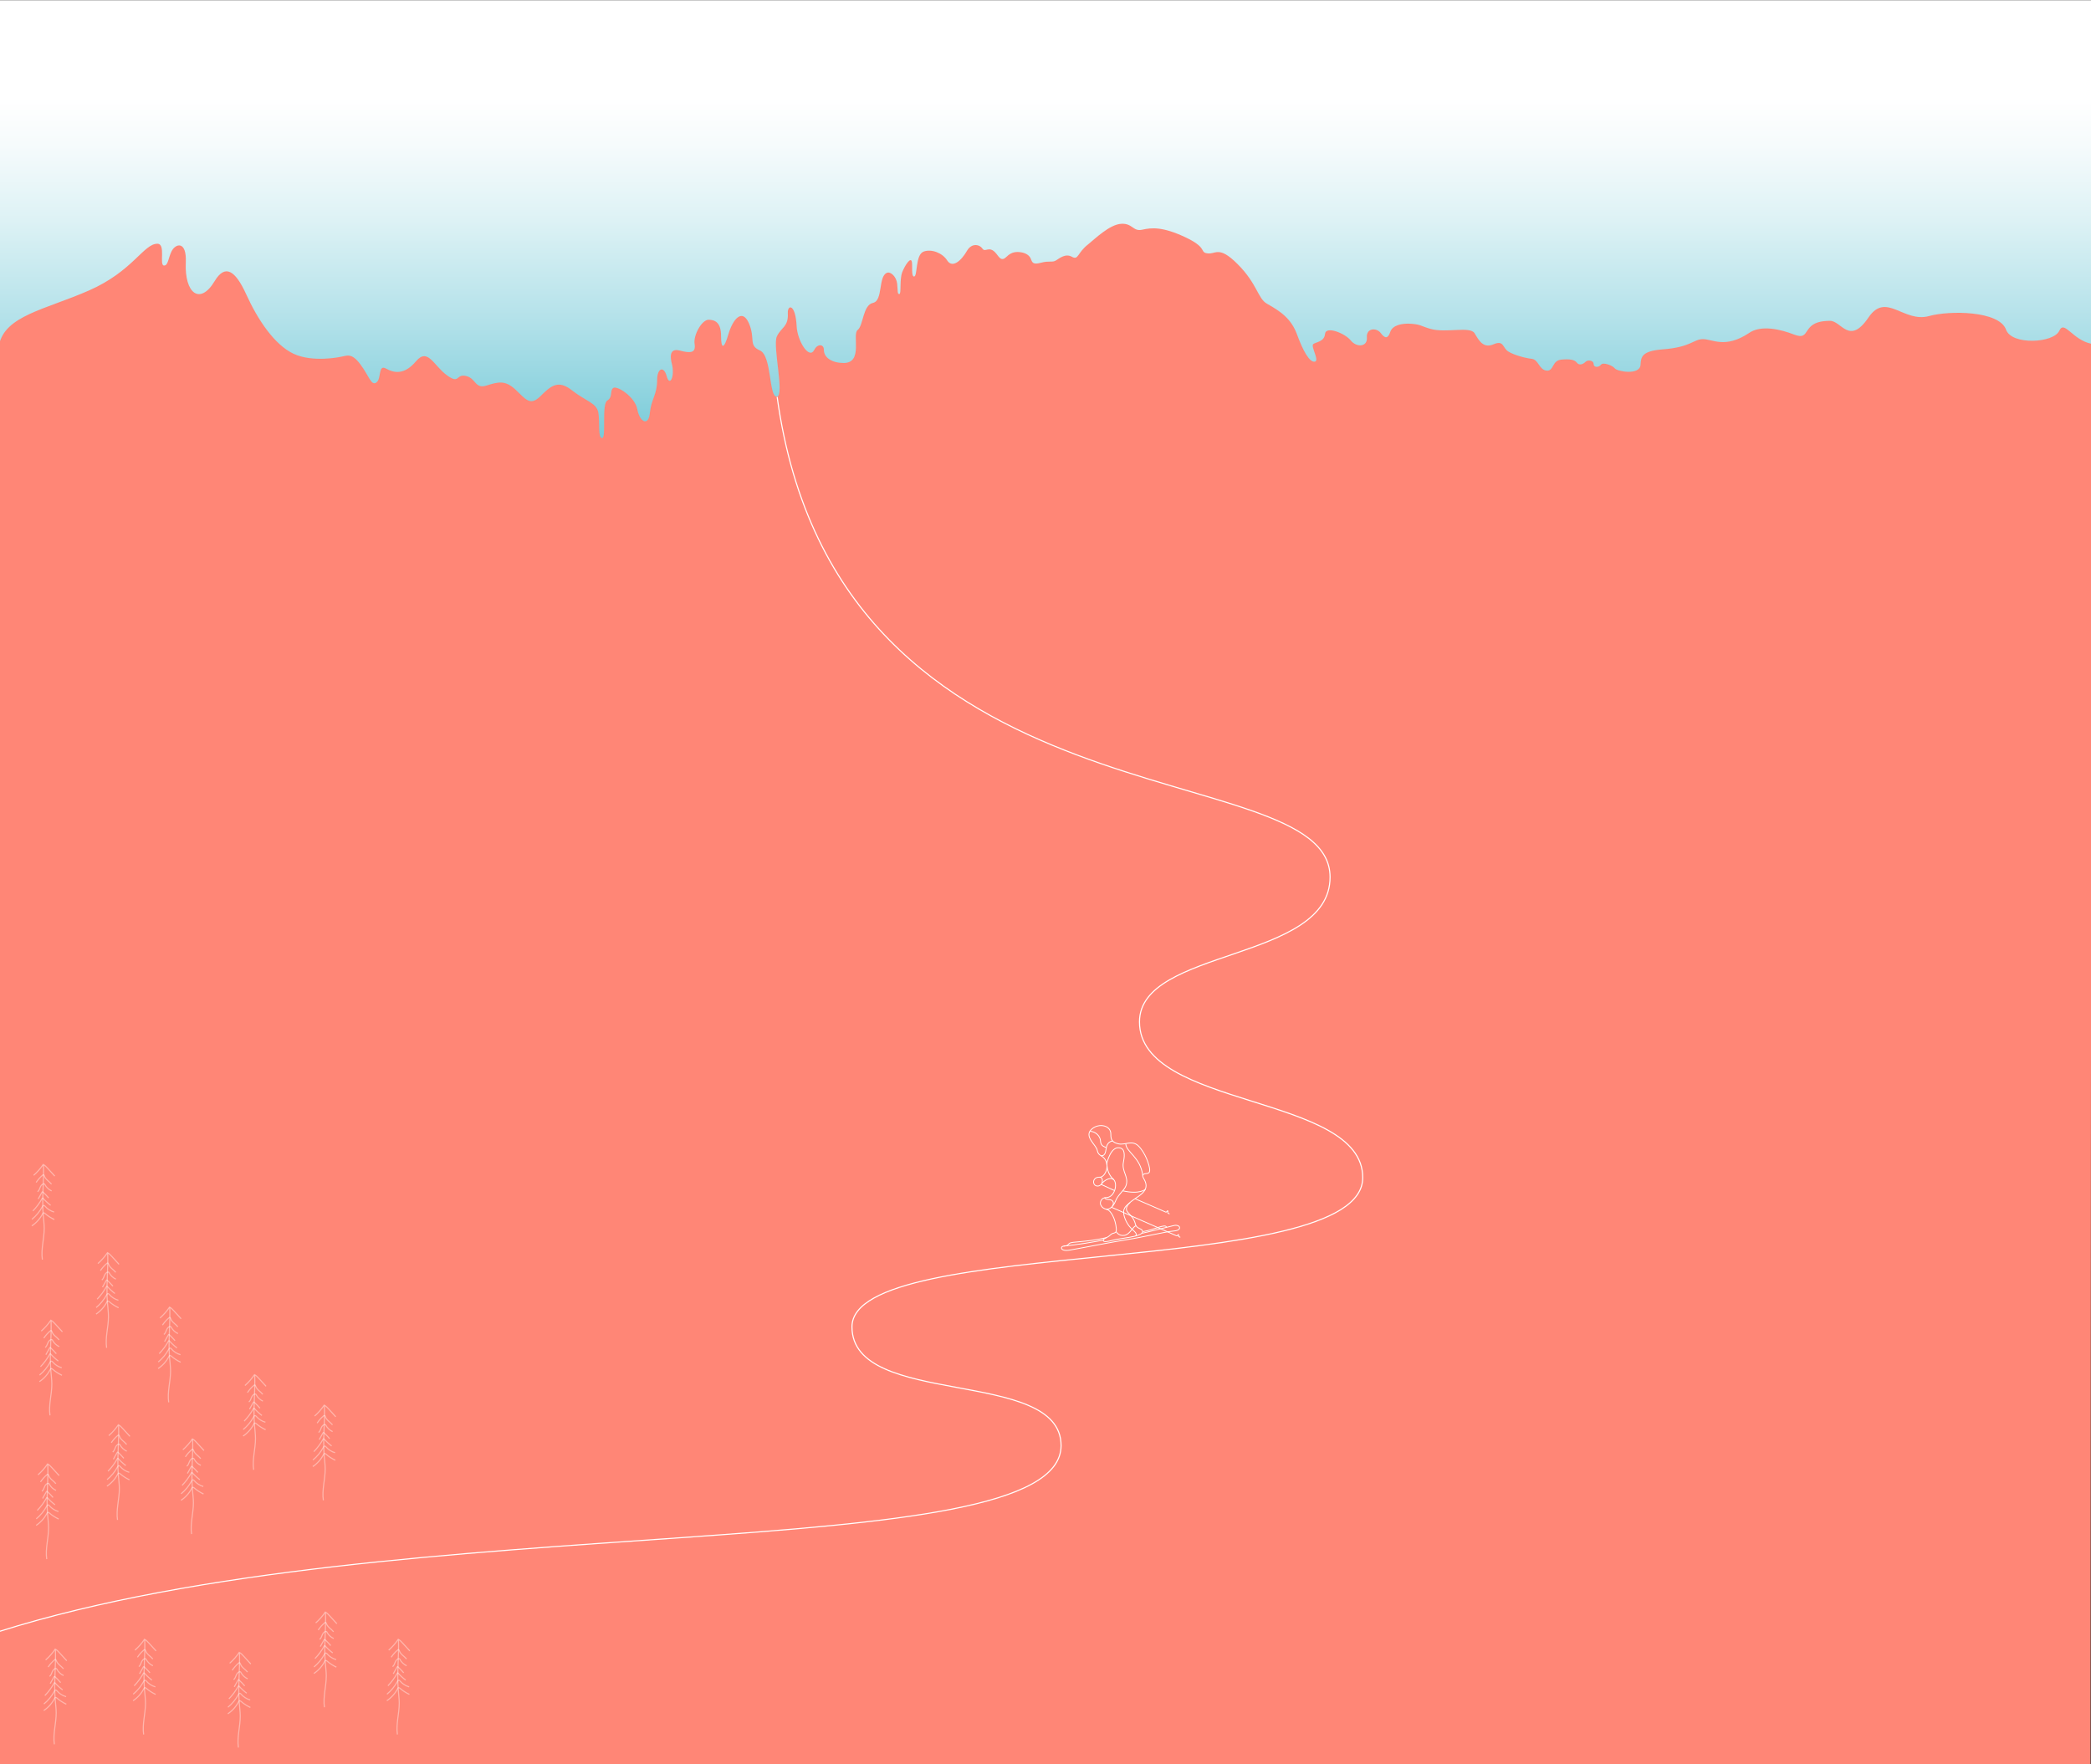 <?xml version="1.0" encoding="utf-8"?>
<!-- Generator: Adobe Illustrator 23.0.2, SVG Export Plug-In . SVG Version: 6.00 Build 0)  -->
<svg version="1.1" id="Capa_1" xmlns="http://www.w3.org/2000/svg" xmlns:xlink="http://www.w3.org/1999/xlink" x="0px" y="0px"
	 viewBox="0 0 1920 1620" style="enable-background:new 0 0 1920 1620;" xml:space="preserve">
<rect x="0" y="0" width="1920" height="1620" fill="#333333" stroke="none"/>
<style type="text/css">
	.st0{fill:url(#SVGID_1_);}
	.st1{fill:#FF8676;}
	.st2{fill:none;stroke:#FFFFFF;stroke-width:0.75;stroke-miterlimit:10;}
	.st3{fill:none;stroke:#FFFFFF;stroke-miterlimit:10;}
	.st4{opacity:0.4;fill:none;stroke:#FFFFFF;stroke-miterlimit:10;}
</style>
<title>rosengarten</title>
<linearGradient id="SVGID_1_" gradientUnits="userSpaceOnUse" x1="959.895" y1="1177.045" x2="959.895" y2="1619.045" gradientTransform="matrix(1 0 0 -1 0 1619.276)">
	<stop  offset="0" style="stop-color:#61C1D1"/>
	<stop  offset="0.112" style="stop-color:#7ECDDA"/>
	<stop  offset="0.344" style="stop-color:#B5E2EA"/>
	<stop  offset="0.543" style="stop-color:#DDF2F5"/>
	<stop  offset="0.701" style="stop-color:#F6FBFC"/>
	<stop  offset="0.797" style="stop-color:#FFFFFF"/>
	<stop  offset="1" style="stop-color:#FFFFFF"/>
</linearGradient>
<rect x="-0.6" y="0.2" class="st0" width="1920.9" height="442"/>
<path class="st1" d="M1920.5,315.7c-17.7-3.6-25-22.2-29.6-12c-5.2,11.4-43.7,13.5-48.9-1c-6.3-17.5-52-17.7-70.7-12.5
	c-23.4,6.5-39.4-22.6-55.6,1.3c-17.7,26-24.8,3.1-35.3,3.1c-28.1,0-16.1,19.2-33.3,12.5c-11.3-4.4-30.2-9.4-41.6-1
	c-21.6,14.1-33,5.3-41.8,5.3s-10.8,7.4-37.1,9.4c-19.5,1.5-19.8,7.3-20.2,14.1c-0.7,10.1-21.6,6.1-23.6,3.4s-10.8-6.1-12.8-3.4
	s-6.7,2.7-6.7-0.7s-5.4-4-7.4-2c-2.7,2.7-6.1,3.4-8.1,0.7s-6.7-3.4-14.2-2.7c-8.7,0.8-6.7,10.8-13.5,10.1s-7.4-10.1-13.5-10.8
	s-16.2-3.4-21.6-6.7s-4-10.8-13.5-6.7s-13.5-3.4-17.5-10.1s-26.3,0-40.4-4c-9.1-2.6-8.8-4-17.5-4.7s-17.5,1.3-19.5,7.4
	s-4.7,6.6-8.7,1.2s-13.5-4.7-12.8,4s-9.4,9.4-14.8,2.7s-22.9-13.5-23.6-6.1s-8.1,7.4-10.8,9.4s6.1,15.5,1.3,16.2
	s-10.8-10.1-16.2-24.9s-15.5-21.5-27.6-28.3c-8.5-4.7-8.8-18.2-27-36.4s-20.1-7.9-29-10.1c-5.4-1.4,0.7-5.4-19.5-14.8
	s-30.3-8.7-39-6.7s-8.8-6.1-19.5-5.4s-24.3,14.1-30.3,18.9c-9.9,7.7-8.8,14.8-14.8,11.4s-11.5,1.4-14.8,3.4s-6.1,0-13.5,2
	s-8.1,0-9.4-3.4s-4.7-5.4-8.8-6.1s-8.8-0.7-13.5,4s-6.7,0.7-9.4-2.7c-6.6-8.2-10.1-0.7-12.8-4.7s-9.9-5.4-14.2,2
	c-5.4,9.4-13.5,16.2-18.2,8.8c-4.2-6.7-14.2-10.8-21.6-8.1c-7.8,2.9-5.4,22.9-8.8,22.9c-2.7,0-1.3-10.1-2-13.5
	c-1-4.8-6.1,2.7-8.8,9.4c-2.7,6.7-0.7,20.2-2.7,20.2s-1.3-2.7-2-9.4c-0.7-6.7-6.1-11.5-9.4-10.1c-8.2,3.3-3.4,25.6-12.8,27.6
	s-8.8,20.9-14.1,24.9s5.4,30.3-12.8,30.3c-10.4,0-18.2-4.7-18.2-12.1c0-5.4-5.9-5.7-8.8,0c-4.7,9.4-15.5-8.1-16.2-21.6
	c-1-20.9-8.5-20.2-8.1-12.1c0.7,12.8-6.1,12.8-10.1,21.5s7.4,54.6,0,55.2s-4.5-37.6-15.5-42.4c-10.8-4.7-4-10.8-10.1-24.9
	s-14.8-4-18.9,10.1s-6.7,13.5-6.7,1.4s-5.4-14.8-11.5-14.8s-14.1,14.1-12.8,22.2s-3.4,8.8-13.5,6.1s-8.8,6.7-7.4,12.1
	c3,11.9-2,21.5-4.7,11.5s-8.8-7.4-8.8,3.4c0,13.5-5.4,17.5-6.7,30.3s-9.4,8.1-11.5-3.4s-18.9-22.2-22.2-19.5s0,8.1-5.4,11.5
	s-0.7,34.4-4.7,34.4s-2-13.5-3.4-22.9s-11.5-10.8-24.3-20.9s-19.5-4-29,5.4s-13.5,2.7-22.9-6.1s-15.8-7.1-26.6-3.7
	s-9.4-6.7-18.9-8.8s-5.4,8.1-17.5-0.7s-17.5-25.6-28.3-12.8s-20.2,10.8-27.6,6.7s-4,9.4-8.8,12.8s-6.7-6.1-14.8-16.8
	s-12-7.8-18.3-6.7c0,0-25.4,5.4-43-2.9s-32.9-31.4-43.3-54.3s-19.7-28-29.1-12.4c-13.4,22.4-27.8,11.4-26.5-17.2
	c0.9-20.1-9.4-17.5-13.1-10.1c-3,6-3.1,13.3-7,13c-4.5-0.4,2-20-6-20c-12.7,0-22.5,25.3-63,43c-40.5,17.7-77,23-82.5,50.2L-1,1620.7
	h1920.5L1920.5,315.7z"/>
<g>
	<path class="st2" d="M1014.3,1064c5.2,7,0,17.1-4.4,16.9c-4.6-0.3-6.3,3-5.6,5.5c0.7,2.9,4.9,3.9,7.3,0.5c2.2-3.1,9.4-7.6,11.9-2.5
		s-0.9,15.2-7.7,15.2c-5.1,0-6,5-5.1,6.7c1.2,2.4,2.5,3.4,5.9,4.3c3.4,0.9,7.6,8.5,8.4,17.1c0.6,6.1-2.6,3.3-5.4,6.2
		c-2.8,2.9-6.4,2.9-6.5,5c-0.1,2.1,4.7,0.9,8.6-0.1c4-0.9,0.6-0.3,15.2-2.7c14.5-2.4,12.6-5.6,11.6-6.8c-0.9-1.1-5.1-1.7-5.9-5.1
		c-2.5-10.4-10.9-10.2-7.5-17c3.4-6.8,19-10.2,17.1-20.2c-0.8-4.2-4.2-6.8-2.5-8.5c1.9-1.9,5.9,0.5,6-4c0-4.4-4.1-16.3-10.5-22.4
		c-5.7-5.5-12.2-0.5-18.1-1.8c-4.8-1.1-7.3-3-7.1-8.7c0.3-8.2-10.7-10.8-17.5-4.9c-7.7,6.7,4.1,14.4,5,19.5
		S1011.8,1060.6,1014.3,1064z"/>
	<path class="st2" d="M1043.3,1125.5c-3.1,0.4-5.5,7.9-10.8,8.8c-5.4,0.9-7.6-3.4-7.6-3.4"/>
	<path class="st2" d="M1037.6,1104.3c-3,2.7-7.7,4.7-5.1,13.2c2.3,7.2,6.9,11.1,6.9,11.1c2.8,2.6,5.2,4.4,3.2,6.4"/>
	<path class="st2" d="M1033.7,1050.2c0.3,7.7,13.5,12.2,15.6,29.1"/>
	<path class="st2" d="M1010.9,1061.2c4.7,0.3,4.2-4.8,5.2-8.4c1.4-5,5.5-5.1,5.5-5.1"/>
	<path class="st2" d="M1015.8,1053.8c-2.6-1.3-5-1.7-5.3-6.2c-0.2-4.5-4.7-8.8-9.6-8.8"/>
	<path class="st2" d="M1051.7,1092c0,0-5.1,5-20.8,1.4"/>
	<path class="st2" d="M1048.5,1132.4c4-0.7,23.3-5.7,29.3-7.1c6.1-1.4,8.1,4.4,0.1,5c-7.9,0.6-27.9,5.6-43.4,8
		c-13.4,2.1-44.2,8.2-52.6,9.6c-8.4,1.4-8.6-3.5-5.1-3.7c3.4-0.2,3.5-1,5-2.4c2.3-2.1,14.2-0.8,34.2-5.4"/>
	<path class="st2" d="M1022.6,1083.2c-4.5-4.4-6-8.7-6.3-15c0,0,3.7-17.1,12.8-14c4.5,1.6,3.2,9,2.4,13.2
		c-1.6,8.5,5.3,13.2,2.4,21.3c-1.5,4.2-7.5,8.5-9.5,13.9c-2.3,6.1-6.3,8.2-8.8,7.7"/>
	<path class="st2" d="M1014.2,1099.7c1,2.4,4.9,1.1,6.9,2.6c1.8,1.4,1.4,3.9,0.3,5.3"/>
	<path class="st2" d="M1011.6,1086.9c0.9-1.9,1.2-5.8-1.7-6"/>
	<path class="st2" d="M1071.1,1126.9c-0.9-3.7-10.7,2.2-21.8,4"/>
	<path class="st2" d="M1013.1,1138.6c-4.3,1.1-28,5-36.4,5.5"/>
	<path class="st2" d="M1020.6,1108.5c0,0,58.8,25.9,59.7,26.2c0.9,0.4,1.3-1.3,1.8-1.1c0.4,0.2-0.1,1.7,0.3,1.9
		c0.2,0.1,1.4,0.6,1.4,0.6"/>
	<line class="st2" x1="1011" y1="1087.5" x2="1023.4" y2="1093.2"/>
	<path class="st2" d="M1042.4,1100.8c0,0,27.5,11.8,28.1,12.2c0.6,0.3,1.4-1.6,1.8-1.3c0.4,0.3-0.4,1.8,0.1,2.1
		c0.3,0.2,1.5,0.9,1.5,0.9"/>
</g>
<path class="st3" d="M713.6,364.5c55.6,403.6,507.5,325.4,507.7,440.8c0.1,78-175,65-175,133c0,80,205,66,205,143
	c0,94-469,52-469,137c0,75,192,37,192,109c0,114-607.3,54.8-975.3,170.8"/>
<g>
	<path class="st4" d="M119.3,1318.9c-2.1-2.3-4.2-4.6-6.3-6.9c-1.3-1.4-2.6-2.9-4.3-3.8c-2.5,3.7-5.5,7.1-8.8,10"/>
	<path class="st4" d="M116.3,1326.3c-2.1-2.6-5.5-4.3-6.5-7.4c-0.2-0.6-0.5-1.3-1.1-1.2c-0.2,0-0.3,0.2-0.5,0.3
		c-2.3,1.9-4.3,4.2-6,6.7"/>
	<path class="st4" d="M116.4,1332.5c-2.6-1.2-4.9-3.3-6.2-5.9c-0.1-0.2-0.2-0.4-0.4-0.5c-0.2-0.1-0.4-0.1-0.6-0.1
		c-1.6,0.2-2.7,1.7-3.3,3.2c-0.6,1.5-1.1,3.1-2.4,4.1"/>
	<path class="st4" d="M113.7,1339c-1.6-1.9-3.4-3.7-5.2-5.4c-0.1-0.1-0.3-0.3-0.5-0.3c-0.3,0-0.4,0.3-0.5,0.5c-1.1,2-2.3,4-3.4,6.1"
		/>
	<path class="st4" d="M115.5,1345.7c-2.5-1.9-4.9-4.1-7-6.5c-0.1-0.1-0.2-0.2-0.3-0.2c-0.2,0-0.4,0.2-0.5,0.4
		c-2.3,4.2-5.2,8.1-8.5,11.5"/>
	<path class="st4" d="M118.7,1351.9c-3.2-0.9-6.2-2.8-8.3-5.3c-0.3-0.3-0.6-0.7-1-0.8c-0.7-0.1-1.3,0.6-1.6,1.3
		c-2.4,4.4-5.6,8.3-9.5,11.5"/>
	<path class="st4" d="M118.9,1358.8c-3.1-1.5-6-3.3-8.6-5.6c-0.4-0.3-0.8-0.6-1.3-0.6c-0.5,0.1-0.8,0.6-1,1.1
		c-2.3,4.4-5.7,8.2-9.8,10.9"/>
	<path class="st4" d="M108.9,1308.8c0.5,15.3-1.5,30.7-0.2,45.9c0.3,4.1,0.9,8.1,0.9,12.2c0,9.6-3.1,19.2-1.7,28.7"/>
</g>
<g>
	<path class="st4" d="M187.3,1331.9c-2.1-2.3-4.2-4.6-6.3-6.9c-1.3-1.4-2.6-2.9-4.3-3.8c-2.5,3.7-5.5,7.1-8.8,10"/>
	<path class="st4" d="M184.3,1339.3c-2.1-2.6-5.5-4.3-6.5-7.4c-0.2-0.6-0.5-1.3-1.1-1.2c-0.2,0-0.3,0.2-0.5,0.3
		c-2.3,1.9-4.3,4.2-6,6.7"/>
	<path class="st4" d="M184.4,1345.5c-2.6-1.2-4.9-3.3-6.2-5.9c-0.1-0.2-0.2-0.4-0.4-0.5c-0.2-0.1-0.4-0.1-0.6-0.1
		c-1.6,0.2-2.7,1.7-3.3,3.2s-1.1,3.1-2.4,4.1"/>
	<path class="st4" d="M181.7,1352c-1.6-1.9-3.4-3.7-5.2-5.4c-0.1-0.1-0.3-0.3-0.5-0.3c-0.3,0-0.4,0.3-0.5,0.5c-1.1,2-2.3,4-3.4,6.1"
		/>
	<path class="st4" d="M183.5,1358.7c-2.5-1.9-4.9-4.1-7-6.5c-0.1-0.1-0.2-0.2-0.3-0.2c-0.2,0-0.4,0.2-0.5,0.4
		c-2.3,4.2-5.2,8.1-8.5,11.5"/>
	<path class="st4" d="M186.7,1364.9c-3.2-0.9-6.2-2.8-8.3-5.3c-0.3-0.3-0.6-0.7-1-0.8c-0.7-0.1-1.3,0.6-1.6,1.3
		c-2.4,4.4-5.6,8.3-9.5,11.5"/>
	<path class="st4" d="M186.9,1371.8c-3.1-1.5-6-3.3-8.6-5.6c-0.4-0.3-0.8-0.6-1.3-0.6c-0.5,0.1-0.8,0.6-1,1.1
		c-2.3,4.4-5.7,8.2-9.8,10.9"/>
	<path class="st4" d="M176.9,1321.8c0.5,15.3-1.5,30.7-0.2,45.9c0.3,4.1,0.9,8.1,0.9,12.2c0,9.6-3.1,19.2-1.7,28.7"/>
</g>
<g>
	<path class="st4" d="M57.3,1222.9c-2.1-2.3-4.2-4.6-6.3-6.9c-1.3-1.4-2.6-2.9-4.3-3.8c-2.5,3.7-5.5,7.1-8.8,10"/>
	<path class="st4" d="M54.3,1230.3c-2.1-2.6-5.5-4.3-6.5-7.4c-0.2-0.6-0.5-1.3-1.1-1.2c-0.2,0-0.3,0.2-0.5,0.3
		c-2.3,1.9-4.3,4.2-6,6.7"/>
	<path class="st4" d="M54.4,1236.5c-2.6-1.2-4.9-3.3-6.2-5.9c-0.1-0.2-0.2-0.4-0.4-0.5c-0.2-0.1-0.4-0.1-0.6-0.1
		c-1.6,0.2-2.7,1.7-3.3,3.2s-1.1,3.1-2.4,4.1"/>
	<path class="st4" d="M51.7,1243c-1.6-1.9-3.4-3.7-5.2-5.4c-0.1-0.1-0.3-0.3-0.5-0.3c-0.3,0-0.4,0.3-0.5,0.5c-1.1,2-2.3,4-3.4,6.1"
		/>
	<path class="st4" d="M53.5,1249.7c-2.5-1.9-4.9-4.1-7-6.5c-0.1-0.1-0.2-0.2-0.3-0.2c-0.2,0-0.4,0.2-0.5,0.4
		c-2.3,4.2-5.2,8.1-8.5,11.5"/>
	<path class="st4" d="M56.7,1255.9c-3.2-0.9-6.2-2.8-8.3-5.3c-0.3-0.3-0.6-0.7-1-0.8c-0.7-0.1-1.3,0.6-1.6,1.3
		c-2.4,4.4-5.6,8.3-9.5,11.5"/>
	<path class="st4" d="M56.9,1262.8c-3.1-1.5-6-3.3-8.6-5.6c-0.4-0.3-0.8-0.6-1.3-0.6c-0.5,0.1-0.8,0.6-1,1.1
		c-2.3,4.4-5.7,8.2-9.8,10.9"/>
	<path class="st4" d="M46.9,1212.8c0.5,15.3-1.5,30.7-0.2,45.9c0.3,4.1,0.9,8.1,0.9,12.2c0,9.6-3.1,19.2-1.7,28.7"/>
</g>
<g>
	<path class="st4" d="M166.3,1210.9c-2.1-2.3-4.2-4.6-6.3-6.9c-1.3-1.4-2.6-2.9-4.3-3.8c-2.5,3.7-5.5,7.1-8.8,10"/>
	<path class="st4" d="M163.3,1218.3c-2.1-2.6-5.5-4.3-6.5-7.4c-0.2-0.6-0.5-1.3-1.1-1.2c-0.2,0-0.3,0.2-0.5,0.3
		c-2.3,1.9-4.3,4.2-6,6.7"/>
	<path class="st4" d="M163.4,1224.5c-2.6-1.2-4.9-3.3-6.2-5.9c-0.1-0.2-0.2-0.4-0.4-0.5c-0.2-0.1-0.4-0.1-0.6-0.1
		c-1.6,0.2-2.7,1.7-3.3,3.2s-1.1,3.1-2.4,4.1"/>
	<path class="st4" d="M160.7,1231c-1.6-1.9-3.4-3.7-5.2-5.4c-0.1-0.1-0.3-0.3-0.5-0.3c-0.3,0-0.4,0.3-0.5,0.5c-1.1,2-2.3,4-3.4,6.1"
		/>
	<path class="st4" d="M162.5,1237.7c-2.5-1.9-4.9-4.1-7-6.5c-0.1-0.1-0.2-0.2-0.3-0.2c-0.2,0-0.4,0.2-0.5,0.4
		c-2.3,4.2-5.2,8.1-8.5,11.5"/>
	<path class="st4" d="M165.7,1243.9c-3.2-0.9-6.2-2.8-8.3-5.3c-0.3-0.3-0.6-0.7-1-0.8c-0.7-0.1-1.3,0.6-1.6,1.3
		c-2.4,4.4-5.6,8.3-9.5,11.5"/>
	<path class="st4" d="M165.9,1250.8c-3.1-1.5-6-3.3-8.6-5.6c-0.4-0.3-0.8-0.6-1.3-0.6c-0.5,0.1-0.8,0.6-1,1.1
		c-2.3,4.4-5.7,8.2-9.8,10.9"/>
	<path class="st4" d="M155.9,1200.8c0.5,15.3-1.5,30.7-0.2,45.9c0.3,4.1,0.9,8.1,0.9,12.2c0,9.6-3.1,19.2-1.7,28.7"/>
</g>
<g>
	<path class="st4" d="M109.3,1160.9c-2.1-2.3-4.2-4.6-6.3-6.9c-1.3-1.4-2.6-2.9-4.3-3.8c-2.5,3.7-5.5,7.1-8.8,10"/>
	<path class="st4" d="M106.3,1168.3c-2.1-2.6-5.5-4.3-6.5-7.4c-0.2-0.6-0.5-1.3-1.1-1.2c-0.2,0-0.3,0.2-0.5,0.3
		c-2.3,1.9-4.3,4.2-6,6.7"/>
	<path class="st4" d="M106.4,1174.5c-2.6-1.2-4.9-3.3-6.2-5.9c-0.1-0.2-0.2-0.4-0.4-0.5c-0.2-0.1-0.4-0.1-0.6-0.1
		c-1.6,0.2-2.7,1.7-3.3,3.2c-0.6,1.5-1.1,3.1-2.4,4.1"/>
	<path class="st4" d="M103.7,1181c-1.6-1.9-3.4-3.7-5.2-5.4c-0.1-0.1-0.3-0.3-0.5-0.3c-0.3,0-0.4,0.3-0.5,0.5c-1.1,2-2.3,4-3.4,6.1"
		/>
	<path class="st4" d="M105.5,1187.7c-2.5-1.9-4.9-4.1-7-6.5c-0.1-0.1-0.2-0.2-0.3-0.2c-0.2,0-0.4,0.2-0.5,0.4
		c-2.3,4.2-5.2,8.1-8.5,11.5"/>
	<path class="st4" d="M108.7,1193.9c-3.2-0.9-6.2-2.8-8.3-5.3c-0.3-0.3-0.6-0.7-1-0.8c-0.7-0.1-1.3,0.6-1.6,1.3
		c-2.4,4.4-5.6,8.3-9.5,11.5"/>
	<path class="st4" d="M108.9,1200.8c-3.1-1.5-6-3.3-8.6-5.6c-0.4-0.3-0.8-0.6-1.3-0.6c-0.5,0.1-0.8,0.6-1,1.1
		c-2.3,4.4-5.7,8.2-9.8,10.9"/>
	<path class="st4" d="M98.9,1150.8c0.5,15.3-1.5,30.7-0.2,45.9c0.3,4.1,0.9,8.1,0.9,12.2c0,9.6-3.1,19.2-1.7,28.7"/>
</g>
<g>
	<path class="st4" d="M50.3,1079.9c-2.1-2.3-4.2-4.6-6.3-6.9c-1.3-1.4-2.6-2.9-4.3-3.8c-2.5,3.7-5.5,7.1-8.8,10"/>
	<path class="st4" d="M47.3,1087.3c-2.1-2.6-5.5-4.3-6.5-7.4c-0.2-0.6-0.5-1.3-1.1-1.2c-0.2,0-0.3,0.2-0.5,0.3
		c-2.3,1.9-4.3,4.2-6,6.7"/>
	<path class="st4" d="M47.4,1093.5c-2.6-1.2-4.9-3.3-6.2-5.9c-0.1-0.2-0.2-0.4-0.4-0.5c-0.2-0.1-0.4-0.1-0.6-0.1
		c-1.6,0.2-2.7,1.7-3.3,3.2s-1.1,3.1-2.4,4.1"/>
	<path class="st4" d="M44.7,1100c-1.6-1.9-3.4-3.7-5.2-5.4c-0.1-0.1-0.3-0.3-0.5-0.3c-0.3,0-0.4,0.3-0.5,0.5c-1.1,2-2.3,4-3.4,6.1"
		/>
	<path class="st4" d="M46.5,1106.7c-2.5-1.9-4.9-4.1-7-6.5c-0.1-0.1-0.2-0.2-0.3-0.2c-0.2,0-0.4,0.2-0.5,0.4
		c-2.3,4.2-5.2,8.1-8.5,11.5"/>
	<path class="st4" d="M49.7,1112.9c-3.2-0.9-6.2-2.8-8.3-5.3c-0.3-0.3-0.6-0.7-1-0.8c-0.7-0.1-1.3,0.6-1.6,1.3
		c-2.4,4.4-5.6,8.3-9.5,11.5"/>
	<path class="st4" d="M49.9,1119.8c-3.1-1.5-6-3.3-8.6-5.6c-0.4-0.3-0.8-0.6-1.3-0.6c-0.5,0.1-0.8,0.6-1,1.1
		c-2.3,4.4-5.7,8.2-9.8,10.9"/>
	<path class="st4" d="M39.9,1069.8c0.5,15.3-1.5,30.7-0.2,45.9c0.3,4.1,0.9,8.1,0.9,12.2c0,9.6-3.1,19.2-1.7,28.7"/>
</g>
<g>
	<path class="st4" d="M244.3,1272.9c-2.1-2.3-4.2-4.6-6.3-6.9c-1.3-1.4-2.6-2.9-4.3-3.8c-2.5,3.7-5.5,7.1-8.8,10"/>
	<path class="st4" d="M241.3,1280.3c-2.1-2.6-5.5-4.3-6.5-7.4c-0.2-0.6-0.5-1.3-1.1-1.2c-0.2,0-0.3,0.2-0.5,0.3
		c-2.3,1.9-4.3,4.2-6,6.7"/>
	<path class="st4" d="M241.4,1286.5c-2.6-1.2-4.9-3.3-6.2-5.9c-0.1-0.2-0.2-0.4-0.4-0.5c-0.2-0.1-0.4-0.1-0.6-0.1
		c-1.6,0.2-2.7,1.7-3.3,3.2s-1.1,3.1-2.4,4.1"/>
	<path class="st4" d="M238.7,1293c-1.6-1.9-3.4-3.7-5.2-5.4c-0.1-0.1-0.3-0.3-0.5-0.3c-0.3,0-0.4,0.3-0.5,0.5c-1.1,2-2.3,4-3.4,6.1"
		/>
	<path class="st4" d="M240.5,1299.7c-2.5-1.9-4.9-4.1-7-6.5c-0.1-0.1-0.2-0.2-0.3-0.2c-0.2,0-0.4,0.2-0.5,0.4
		c-2.3,4.2-5.2,8.1-8.5,11.5"/>
	<path class="st4" d="M243.7,1305.9c-3.2-0.9-6.2-2.8-8.3-5.3c-0.3-0.3-0.6-0.7-1-0.8c-0.7-0.1-1.3,0.6-1.6,1.3
		c-2.4,4.4-5.6,8.3-9.5,11.5"/>
	<path class="st4" d="M243.9,1312.8c-3.1-1.5-6-3.3-8.6-5.6c-0.4-0.3-0.8-0.6-1.3-0.6c-0.5,0.1-0.8,0.6-1,1.1
		c-2.3,4.4-5.7,8.2-9.8,10.9"/>
	<path class="st4" d="M233.9,1262.8c0.5,15.3-1.5,30.7-0.2,45.9c0.3,4.1,0.9,8.1,0.9,12.2c0,9.6-3.1,19.2-1.7,28.7"/>
</g>
<g>
	<path class="st4" d="M308.3,1300.9c-2.1-2.3-4.2-4.6-6.3-6.9c-1.3-1.4-2.6-2.9-4.3-3.8c-2.5,3.7-5.5,7.1-8.8,10"/>
	<path class="st4" d="M305.3,1308.3c-2.1-2.6-5.5-4.3-6.5-7.4c-0.2-0.6-0.5-1.3-1.1-1.2c-0.2,0-0.3,0.2-0.5,0.3
		c-2.3,1.9-4.3,4.2-6,6.7"/>
	<path class="st4" d="M305.4,1314.5c-2.6-1.2-4.9-3.3-6.2-5.9c-0.1-0.2-0.2-0.4-0.4-0.5c-0.2-0.1-0.4-0.1-0.6-0.1
		c-1.6,0.2-2.7,1.7-3.3,3.2c-0.6,1.5-1.1,3.1-2.4,4.1"/>
	<path class="st4" d="M302.7,1321c-1.6-1.9-3.4-3.7-5.2-5.4c-0.1-0.1-0.3-0.3-0.5-0.3c-0.3,0-0.4,0.3-0.5,0.5c-1.1,2-2.3,4-3.4,6.1"
		/>
	<path class="st4" d="M304.5,1327.7c-2.5-1.9-4.9-4.1-7-6.5c-0.1-0.1-0.2-0.2-0.3-0.2c-0.2,0-0.4,0.2-0.5,0.4
		c-2.3,4.2-5.2,8.1-8.5,11.5"/>
	<path class="st4" d="M307.7,1333.9c-3.2-0.9-6.2-2.8-8.3-5.3c-0.3-0.3-0.6-0.7-1-0.8c-0.7-0.1-1.3,0.6-1.6,1.3
		c-2.4,4.4-5.6,8.3-9.5,11.5"/>
	<path class="st4" d="M307.9,1340.8c-3.1-1.5-6-3.3-8.6-5.6c-0.4-0.3-0.8-0.6-1.3-0.6c-0.5,0.1-0.8,0.6-1,1.1
		c-2.3,4.4-5.7,8.2-9.8,10.9"/>
	<path class="st4" d="M297.9,1290.8c0.5,15.3-1.5,30.7-0.2,45.9c0.3,4.1,0.9,8.1,0.9,12.2c0,9.6-3.1,19.2-1.7,28.7"/>
</g>
<g>
	<path class="st4" d="M376.3,1515.9c-2.1-2.3-4.2-4.6-6.3-6.9c-1.3-1.4-2.6-2.9-4.3-3.8c-2.5,3.7-5.5,7.1-8.8,10"/>
	<path class="st4" d="M373.3,1523.3c-2.1-2.6-5.5-4.3-6.5-7.4c-0.2-0.6-0.5-1.3-1.1-1.2c-0.2,0-0.3,0.2-0.5,0.3
		c-2.3,1.9-4.3,4.2-6,6.7"/>
	<path class="st4" d="M373.4,1529.5c-2.6-1.2-4.9-3.3-6.2-5.9c-0.1-0.2-0.2-0.4-0.4-0.5c-0.2-0.1-0.4-0.1-0.6-0.1
		c-1.6,0.2-2.7,1.7-3.3,3.2c-0.6,1.5-1.1,3.1-2.4,4.1"/>
	<path class="st4" d="M370.7,1536c-1.6-1.9-3.4-3.7-5.2-5.4c-0.1-0.1-0.3-0.3-0.5-0.3c-0.3,0-0.4,0.3-0.5,0.5c-1.1,2-2.3,4-3.4,6.1"
		/>
	<path class="st4" d="M372.5,1542.7c-2.5-1.9-4.9-4.1-7-6.5c-0.1-0.1-0.2-0.2-0.3-0.2c-0.2,0-0.4,0.2-0.5,0.4
		c-2.3,4.2-5.2,8.1-8.5,11.5"/>
	<path class="st4" d="M375.7,1548.9c-3.2-0.9-6.2-2.8-8.3-5.3c-0.3-0.3-0.6-0.7-1-0.8c-0.7-0.1-1.3,0.6-1.6,1.3
		c-2.4,4.4-5.6,8.3-9.5,11.5"/>
	<path class="st4" d="M375.9,1555.8c-3.1-1.5-6-3.3-8.6-5.6c-0.4-0.3-0.8-0.6-1.3-0.6c-0.5,0.1-0.8,0.6-1,1.1
		c-2.3,4.4-5.7,8.2-9.8,10.9"/>
	<path class="st4" d="M365.9,1505.8c0.5,15.3-1.5,30.7-0.2,45.9c0.3,4.1,0.9,8.1,0.9,12.2c0,9.6-3.1,19.2-1.7,28.7"/>
</g>
<g>
	<path class="st4" d="M309.3,1490.9c-2.1-2.3-4.2-4.6-6.3-6.9c-1.3-1.4-2.6-2.9-4.3-3.8c-2.5,3.7-5.5,7.1-8.8,10"/>
	<path class="st4" d="M306.3,1498.3c-2.1-2.6-5.5-4.3-6.5-7.4c-0.2-0.6-0.5-1.3-1.1-1.2c-0.2,0-0.3,0.2-0.5,0.3
		c-2.3,1.9-4.3,4.2-6,6.7"/>
	<path class="st4" d="M306.4,1504.5c-2.6-1.2-4.9-3.3-6.2-5.9c-0.1-0.2-0.2-0.4-0.4-0.5c-0.2-0.1-0.4-0.1-0.6-0.1
		c-1.6,0.2-2.7,1.7-3.3,3.2c-0.6,1.5-1.1,3.1-2.4,4.1"/>
	<path class="st4" d="M303.7,1511c-1.6-1.9-3.4-3.7-5.2-5.4c-0.1-0.1-0.3-0.3-0.5-0.3c-0.3,0-0.4,0.3-0.5,0.5c-1.1,2-2.3,4-3.4,6.1"
		/>
	<path class="st4" d="M305.5,1517.7c-2.5-1.9-4.9-4.1-7-6.5c-0.1-0.1-0.2-0.2-0.3-0.2c-0.2,0-0.4,0.2-0.5,0.4
		c-2.3,4.2-5.2,8.1-8.5,11.5"/>
	<path class="st4" d="M308.7,1523.9c-3.2-0.9-6.2-2.8-8.3-5.3c-0.3-0.3-0.6-0.7-1-0.8c-0.7-0.1-1.3,0.6-1.6,1.3
		c-2.4,4.4-5.6,8.3-9.5,11.5"/>
	<path class="st4" d="M308.9,1530.8c-3.1-1.5-6-3.3-8.6-5.6c-0.4-0.3-0.8-0.6-1.3-0.6c-0.5,0.1-0.8,0.6-1,1.1
		c-2.3,4.4-5.7,8.2-9.8,10.9"/>
	<path class="st4" d="M298.9,1480.8c0.5,15.3-1.5,30.7-0.2,45.9c0.3,4.1,0.9,8.1,0.9,12.2c0,9.6-3.1,19.2-1.7,28.7"/>
</g>
<g>
	<path class="st4" d="M230.3,1527.9c-2.1-2.3-4.2-4.6-6.3-6.9c-1.3-1.4-2.6-2.9-4.3-3.8c-2.5,3.7-5.5,7.1-8.8,10"/>
	<path class="st4" d="M227.3,1535.3c-2.1-2.6-5.5-4.3-6.5-7.4c-0.2-0.6-0.5-1.3-1.1-1.2c-0.2,0-0.3,0.2-0.5,0.3
		c-2.3,1.9-4.3,4.2-6,6.7"/>
	<path class="st4" d="M227.4,1541.5c-2.6-1.2-4.9-3.3-6.2-5.9c-0.1-0.2-0.2-0.4-0.4-0.5c-0.2-0.1-0.4-0.1-0.6-0.1
		c-1.6,0.2-2.7,1.7-3.3,3.2s-1.1,3.1-2.4,4.1"/>
	<path class="st4" d="M224.7,1548c-1.6-1.9-3.4-3.7-5.2-5.4c-0.1-0.1-0.3-0.3-0.5-0.3c-0.3,0-0.4,0.3-0.5,0.5c-1.1,2-2.3,4-3.4,6.1"
		/>
	<path class="st4" d="M226.5,1554.7c-2.5-1.9-4.9-4.1-7-6.5c-0.1-0.1-0.2-0.2-0.3-0.2c-0.2,0-0.4,0.2-0.5,0.4
		c-2.3,4.2-5.2,8.1-8.5,11.5"/>
	<path class="st4" d="M229.7,1560.9c-3.2-0.9-6.2-2.8-8.3-5.3c-0.3-0.3-0.6-0.7-1-0.8c-0.7-0.1-1.3,0.6-1.6,1.3
		c-2.4,4.4-5.6,8.3-9.5,11.5"/>
	<path class="st4" d="M229.9,1567.8c-3.1-1.5-6-3.3-8.6-5.6c-0.4-0.3-0.8-0.6-1.3-0.6c-0.5,0.1-0.8,0.6-1,1.1
		c-2.3,4.4-5.7,8.2-9.8,10.9"/>
	<path class="st4" d="M219.9,1517.8c0.5,15.3-1.5,30.7-0.2,45.9c0.3,4.1,0.9,8.1,0.9,12.2c0,9.6-3.1,19.2-1.7,28.7"/>
</g>
<g>
	<path class="st4" d="M61.3,1524.9c-2.1-2.3-4.2-4.6-6.3-6.9c-1.3-1.4-2.6-2.9-4.3-3.8c-2.5,3.7-5.5,7.1-8.8,10"/>
	<path class="st4" d="M58.3,1532.3c-2.1-2.6-5.5-4.3-6.5-7.4c-0.2-0.6-0.5-1.3-1.1-1.2c-0.2,0-0.3,0.2-0.5,0.3
		c-2.3,1.9-4.3,4.2-6,6.7"/>
	<path class="st4" d="M58.4,1538.5c-2.6-1.2-4.9-3.3-6.2-5.9c-0.1-0.2-0.2-0.4-0.4-0.5c-0.2-0.1-0.4-0.1-0.6-0.1
		c-1.6,0.2-2.7,1.7-3.3,3.2s-1.1,3.1-2.4,4.1"/>
	<path class="st4" d="M55.7,1545c-1.6-1.9-3.4-3.7-5.2-5.4c-0.1-0.1-0.3-0.3-0.5-0.3c-0.3,0-0.4,0.3-0.5,0.5c-1.1,2-2.3,4-3.4,6.1"
		/>
	<path class="st4" d="M57.5,1551.7c-2.5-1.9-4.9-4.1-7-6.5c-0.1-0.1-0.2-0.2-0.3-0.2c-0.2,0-0.4,0.2-0.5,0.4
		c-2.3,4.2-5.2,8.1-8.5,11.5"/>
	<path class="st4" d="M60.7,1557.9c-3.2-0.9-6.2-2.8-8.3-5.3c-0.3-0.3-0.6-0.7-1-0.8c-0.7-0.1-1.3,0.6-1.6,1.3
		c-2.4,4.4-5.6,8.3-9.5,11.5"/>
	<path class="st4" d="M60.9,1564.8c-3.1-1.5-6-3.3-8.6-5.6c-0.4-0.3-0.8-0.6-1.3-0.6c-0.5,0.1-0.8,0.6-1,1.1
		c-2.3,4.4-5.7,8.2-9.8,10.9"/>
	<path class="st4" d="M50.9,1514.8c0.5,15.3-1.5,30.7-0.2,45.9c0.3,4.1,0.9,8.1,0.9,12.2c0,9.6-3.1,19.2-1.7,28.7"/>
</g>
<g>
	<path class="st4" d="M54.3,1354.9c-2.1-2.3-4.2-4.6-6.3-6.9c-1.3-1.4-2.6-2.9-4.3-3.8c-2.5,3.7-5.5,7.1-8.8,10"/>
	<path class="st4" d="M51.3,1362.3c-2.1-2.6-5.5-4.3-6.5-7.4c-0.2-0.6-0.5-1.3-1.1-1.2c-0.2,0-0.3,0.2-0.5,0.3
		c-2.3,1.9-4.3,4.2-6,6.7"/>
	<path class="st4" d="M51.4,1368.5c-2.6-1.2-4.9-3.3-6.2-5.9c-0.1-0.2-0.2-0.4-0.4-0.5c-0.2-0.1-0.4-0.1-0.6-0.1
		c-1.6,0.2-2.7,1.7-3.3,3.2s-1.1,3.1-2.4,4.1"/>
	<path class="st4" d="M48.7,1375c-1.6-1.9-3.4-3.7-5.2-5.4c-0.1-0.1-0.3-0.3-0.5-0.3c-0.3,0-0.4,0.3-0.5,0.5c-1.1,2-2.3,4-3.4,6.1"
		/>
	<path class="st4" d="M50.5,1381.7c-2.5-1.9-4.9-4.1-7-6.5c-0.1-0.1-0.2-0.2-0.3-0.2c-0.2,0-0.4,0.2-0.5,0.4
		c-2.3,4.2-5.2,8.1-8.5,11.5"/>
	<path class="st4" d="M53.7,1387.9c-3.2-0.9-6.2-2.8-8.3-5.3c-0.3-0.3-0.6-0.7-1-0.8c-0.7-0.1-1.3,0.6-1.6,1.3
		c-2.4,4.4-5.6,8.3-9.5,11.5"/>
	<path class="st4" d="M53.9,1394.8c-3.1-1.5-6-3.3-8.6-5.6c-0.4-0.3-0.8-0.6-1.3-0.6c-0.5,0.1-0.8,0.6-1,1.1
		c-2.3,4.4-5.7,8.2-9.8,10.9"/>
	<path class="st4" d="M43.9,1344.8c0.5,15.3-1.5,30.7-0.2,45.9c0.3,4.1,0.9,8.1,0.9,12.2c0,9.6-3.1,19.2-1.7,28.7"/>
</g>
<g>
	<path class="st4" d="M143.3,1515.9c-2.1-2.3-4.2-4.6-6.3-6.9c-1.3-1.4-2.6-2.9-4.3-3.8c-2.5,3.7-5.5,7.1-8.8,10"/>
	<path class="st4" d="M140.3,1523.3c-2.1-2.6-5.5-4.3-6.5-7.4c-0.2-0.6-0.5-1.3-1.1-1.2c-0.2,0-0.3,0.2-0.5,0.3
		c-2.3,1.9-4.3,4.2-6,6.7"/>
	<path class="st4" d="M140.4,1529.5c-2.6-1.2-4.9-3.3-6.2-5.9c-0.1-0.2-0.2-0.4-0.4-0.5c-0.2-0.1-0.4-0.1-0.6-0.1
		c-1.6,0.2-2.7,1.7-3.3,3.2s-1.1,3.1-2.4,4.1"/>
	<path class="st4" d="M137.7,1536c-1.6-1.9-3.4-3.7-5.2-5.4c-0.1-0.1-0.3-0.3-0.5-0.3c-0.3,0-0.4,0.3-0.5,0.5c-1.1,2-2.3,4-3.4,6.1"
		/>
	<path class="st4" d="M139.5,1542.7c-2.5-1.9-4.9-4.1-7-6.5c-0.1-0.1-0.2-0.2-0.3-0.2c-0.2,0-0.4,0.2-0.5,0.4
		c-2.3,4.2-5.2,8.1-8.5,11.5"/>
	<path class="st4" d="M142.7,1548.9c-3.2-0.9-6.2-2.8-8.3-5.3c-0.3-0.3-0.6-0.7-1-0.8c-0.7-0.1-1.3,0.6-1.6,1.3
		c-2.4,4.4-5.6,8.3-9.5,11.5"/>
	<path class="st4" d="M142.9,1555.8c-3.1-1.5-6-3.3-8.6-5.6c-0.4-0.3-0.8-0.6-1.3-0.6c-0.5,0.1-0.8,0.6-1,1.1
		c-2.3,4.4-5.7,8.2-9.8,10.9"/>
	<path class="st4" d="M132.9,1505.8c0.5,15.3-1.5,30.7-0.2,45.9c0.3,4.1,0.9,8.1,0.9,12.2c0,9.6-3.1,19.2-1.7,28.7"/>
</g>
</svg>
